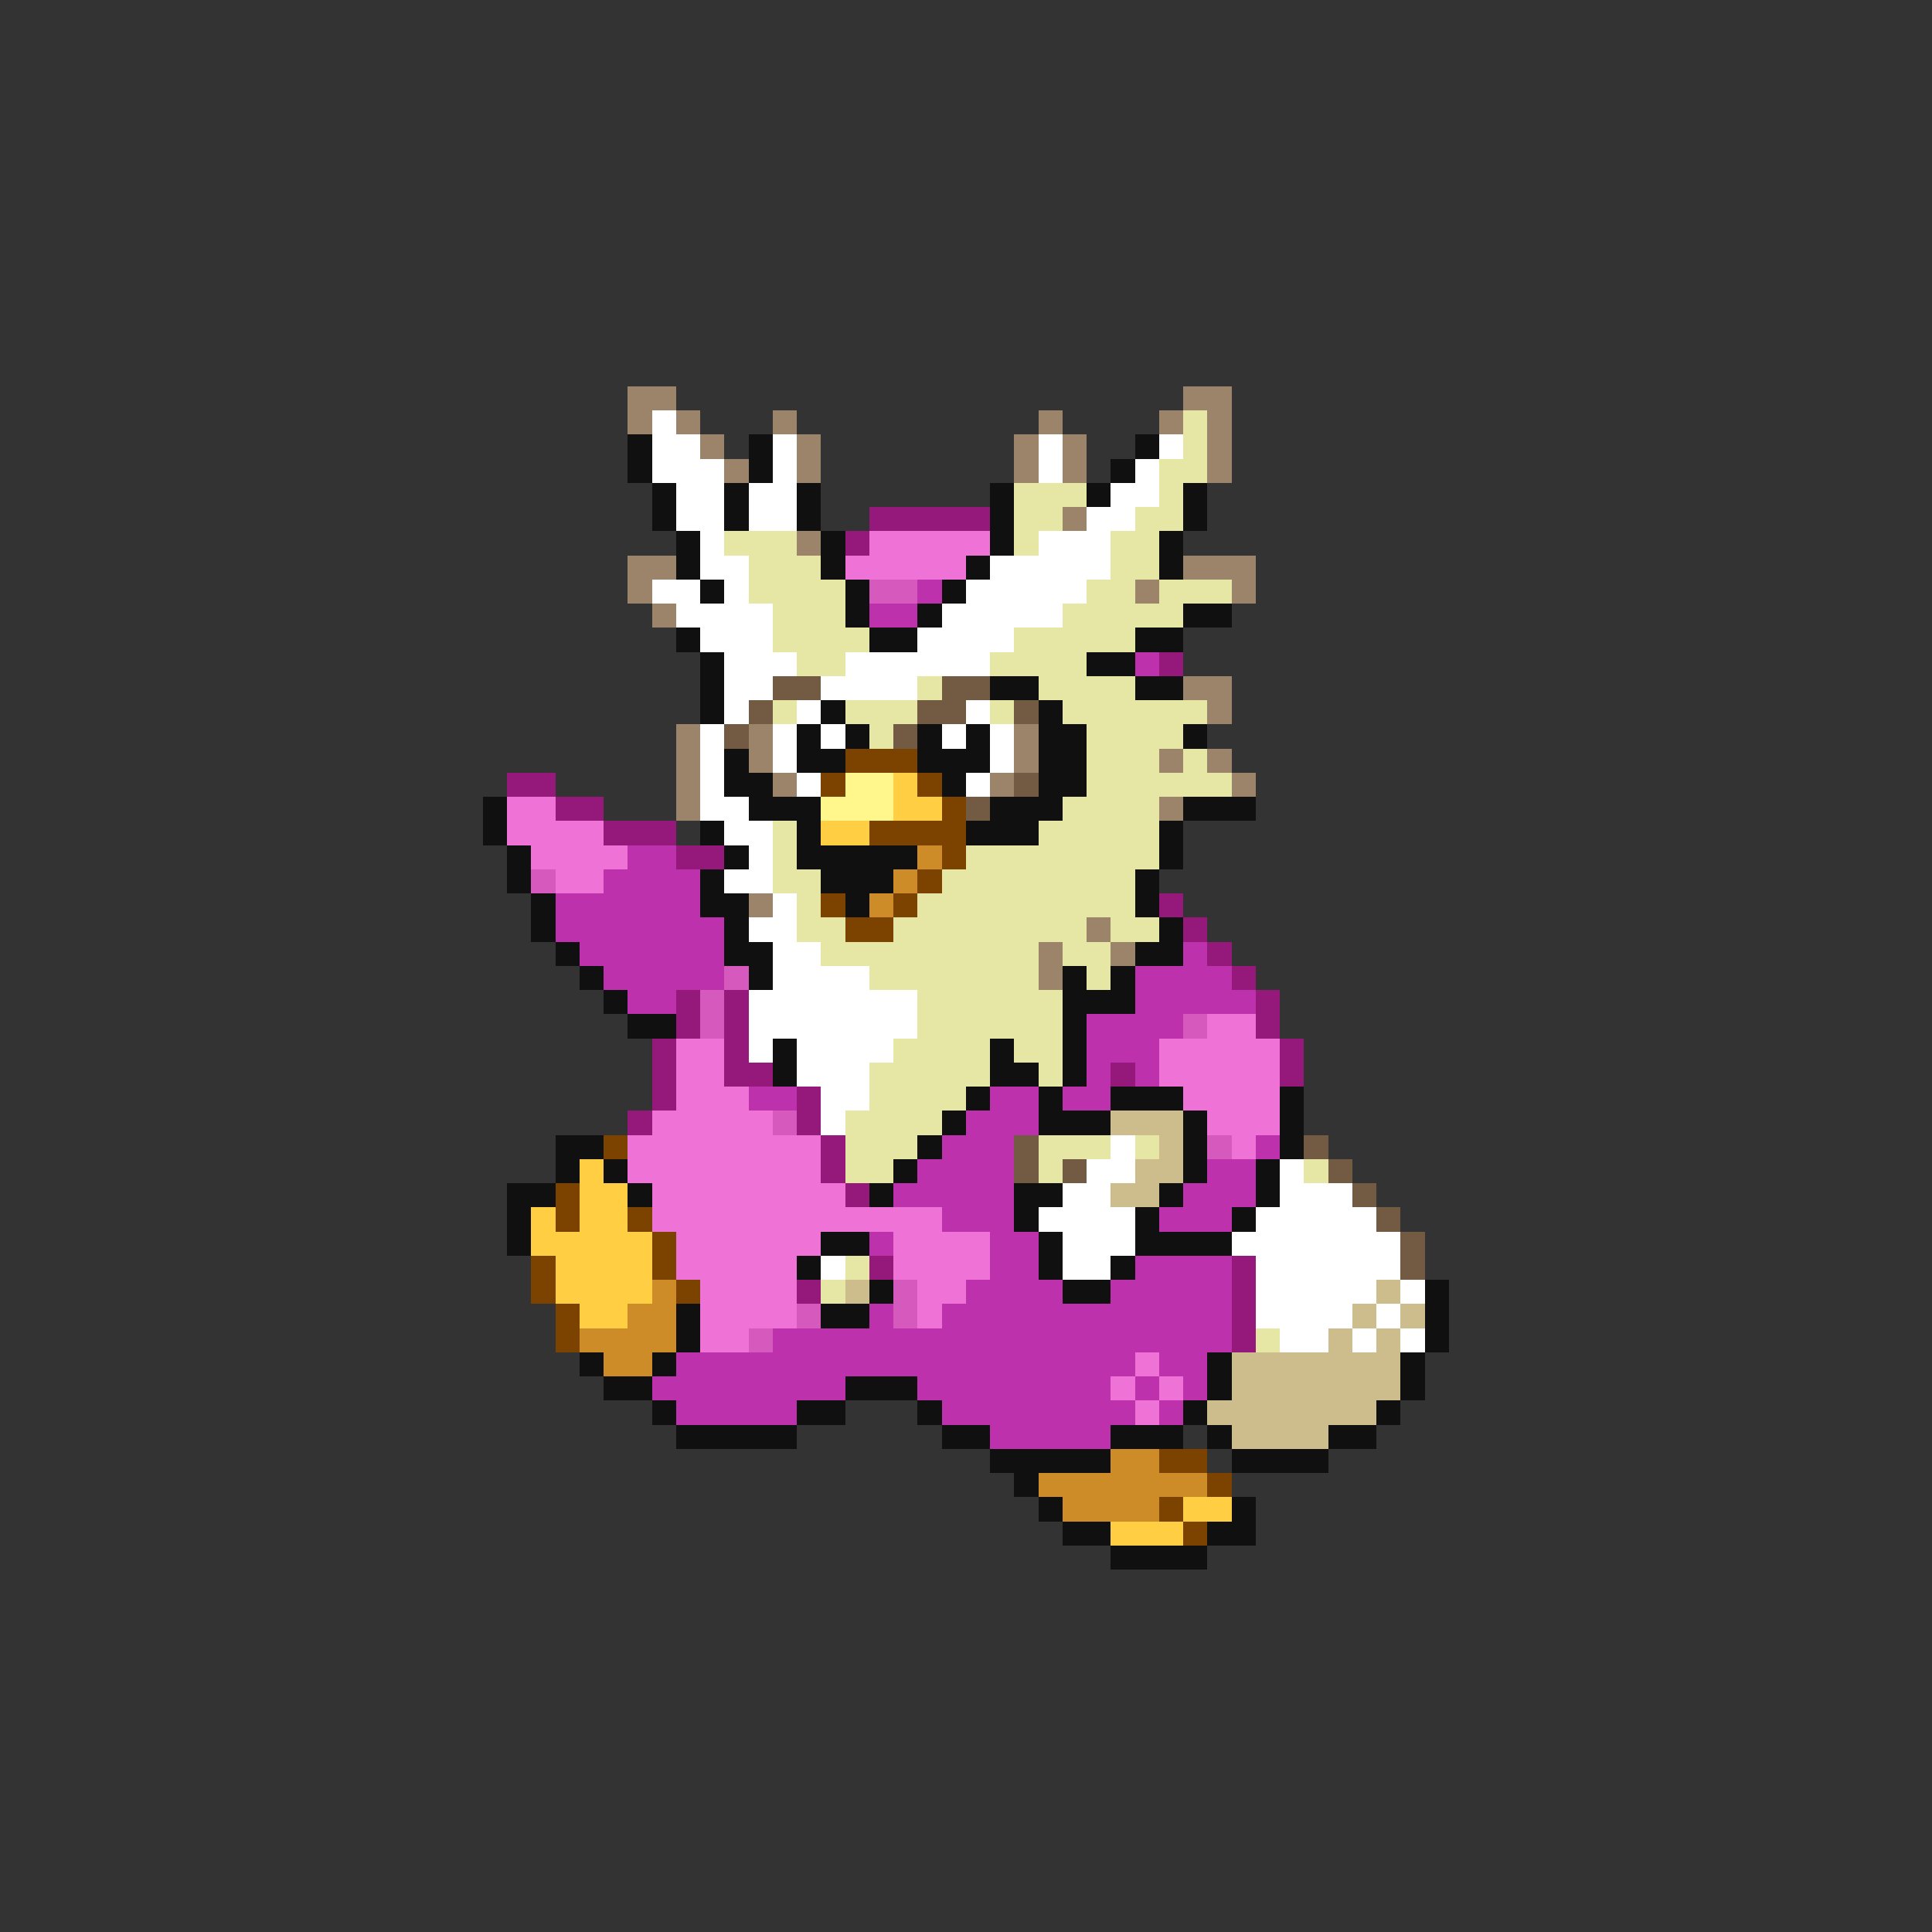 <svg xmlns="http://www.w3.org/2000/svg" viewBox="0 -0.5 80 80" shape-rendering="crispEdges">
<rect x="0" y="-0.5" width="80" height="80" fill="#333333" stroke="none"/>
<path stroke="#9c846b" d="M26 16h2M49 16h2M26 17h1M28 17h1M32 17h1M43 17h1M48 17h1M50 17h1M29 18h1M33 18h1M42 18h1M44 18h1M50 18h1M30 19h1M33 19h1M42 19h1M44 19h1M50 19h1M44 21h1M33 22h1M26 23h2M49 23h3M26 24h1M47 24h1M51 24h1M27 25h1M49 28h2M50 29h1M28 30h1M31 30h1M42 30h1M28 31h1M31 31h1M42 31h1M48 31h1M50 31h1M28 32h1M32 32h1M41 32h1M51 32h1M28 33h1M48 33h1M31 37h1M45 38h1M43 39h1M46 39h1M43 40h1" />
<path stroke="#ffffff" d="M27 17h1M27 18h2M32 18h1M43 18h1M48 18h1M27 19h3M32 19h1M43 19h1M47 19h1M28 20h2M31 20h2M46 20h2M28 21h2M31 21h2M45 21h2M29 22h1M43 22h3M29 23h2M41 23h5M27 24h2M30 24h1M40 24h5M28 25h4M39 25h5M29 26h3M38 26h4M30 27h3M35 27h6M30 28h2M34 28h4M30 29h1M33 29h1M40 29h1M29 30h1M32 30h1M34 30h1M39 30h1M41 30h1M29 31h1M32 31h1M41 31h1M29 32h1M33 32h1M40 32h1M29 33h2M30 34h2M31 35h1M30 36h2M32 37h1M31 38h2M32 39h2M32 40h4M31 41h7M31 42h7M31 43h1M33 43h4M33 44h3M34 45h2M34 46h1M46 47h1M45 48h2M53 48h1M44 49h2M53 49h3M43 50h4M52 50h5M44 51h3M51 51h7M34 52h1M44 52h2M52 52h6M52 53h5M58 53h1M52 54h4M57 54h1M53 55h2M56 55h1M58 55h1" />
<path stroke="#e6e6a5" d="M49 17h1M49 18h1M48 19h2M42 20h3M48 20h1M42 21h2M47 21h2M30 22h3M42 22h1M46 22h2M31 23h3M46 23h2M31 24h4M45 24h2M48 24h3M32 25h3M44 25h5M32 26h4M42 26h5M33 27h2M41 27h4M38 28h1M43 28h4M32 29h1M35 29h3M41 29h1M44 29h6M36 30h1M45 30h4M45 31h3M49 31h1M45 32h6M44 33h4M32 34h1M43 34h5M32 35h1M40 35h8M32 36h2M39 36h8M33 37h1M38 37h9M33 38h2M37 38h8M46 38h2M34 39h9M44 39h2M36 40h7M45 40h1M38 41h6M38 42h6M37 43h4M42 43h2M36 44h5M43 44h1M36 45h4M35 46h4M35 47h3M43 47h3M47 47h1M35 48h2M43 48h1M54 48h1M35 52h1M34 53h1M52 55h1" />
<path stroke="#101010" d="M26 18h1M31 18h1M47 18h1M26 19h1M31 19h1M46 19h1M27 20h1M30 20h1M33 20h1M41 20h1M45 20h1M49 20h1M27 21h1M30 21h1M33 21h1M41 21h1M49 21h1M28 22h1M34 22h1M41 22h1M48 22h1M28 23h1M34 23h1M40 23h1M48 23h1M29 24h1M35 24h1M39 24h1M35 25h1M38 25h1M49 25h2M28 26h1M36 26h2M47 26h2M29 27h1M45 27h2M29 28h1M41 28h2M47 28h2M29 29h1M34 29h1M43 29h1M33 30h1M35 30h1M38 30h1M40 30h1M43 30h2M49 30h1M30 31h1M33 31h2M38 31h3M43 31h2M30 32h2M39 32h1M43 32h2M20 33h1M31 33h3M41 33h3M49 33h3M20 34h1M29 34h1M33 34h1M40 34h3M48 34h1M21 35h1M30 35h1M33 35h5M48 35h1M21 36h1M29 36h1M34 36h3M47 36h1M22 37h1M29 37h2M35 37h1M47 37h1M22 38h1M30 38h1M48 38h1M23 39h1M30 39h2M47 39h2M24 40h1M31 40h1M44 40h1M46 40h1M25 41h1M44 41h3M26 42h2M44 42h1M32 43h1M41 43h1M44 43h1M32 44h1M41 44h2M44 44h1M40 45h1M43 45h1M46 45h3M53 45h1M39 46h1M43 46h3M49 46h1M53 46h1M23 47h2M38 47h1M49 47h1M53 47h1M23 48h1M25 48h1M37 48h1M49 48h1M52 48h1M21 49h2M26 49h1M36 49h1M42 49h2M48 49h1M52 49h1M21 50h1M42 50h1M47 50h1M51 50h1M21 51h1M34 51h2M43 51h1M47 51h4M33 52h1M43 52h1M46 52h1M36 53h1M44 53h2M59 53h1M28 54h1M34 54h2M59 54h1M28 55h1M59 55h1M24 56h1M27 56h1M50 56h1M58 56h1M25 57h2M35 57h3M50 57h1M58 57h1M27 58h1M33 58h2M38 58h1M49 58h1M57 58h1M28 59h5M39 59h2M46 59h3M50 59h1M55 59h2M41 60h5M51 60h4M42 61h1M43 62h1M51 62h1M44 63h2M50 63h2M46 64h4" />
<path stroke="#94197b" d="M36 21h5M35 22h1M48 27h1M21 32h2M23 33h2M25 34h3M28 35h2M48 37h1M49 38h1M50 39h1M51 40h1M28 41h1M30 41h1M52 41h1M28 42h1M30 42h1M52 42h1M27 43h1M30 43h1M53 43h1M27 44h1M30 44h2M46 44h1M53 44h1M27 45h1M33 45h1M26 46h1M33 46h1M34 47h1M34 48h1M35 49h1M36 52h1M51 52h1M33 53h1M51 53h1M51 54h1M51 55h1" />
<path stroke="#ef73d6" d="M36 22h5M35 23h5M21 33h2M21 34h4M22 35h4M23 36h2M50 42h2M28 43h2M48 43h5M28 44h2M48 44h5M28 45h3M49 45h4M27 46h5M50 46h3M26 47h8M51 47h1M26 48h8M27 49h8M27 50h12M28 51h6M37 51h4M28 52h5M37 52h4M29 53h4M38 53h2M29 54h4M38 54h1M29 55h2M47 56h1M46 57h1M48 57h1M47 58h1" />
<path stroke="#d65abd" d="M36 24h2M22 36h1M30 40h1M29 41h1M29 42h1M49 42h1M32 46h1M50 47h1M37 53h1M33 54h1M37 54h1M31 55h1" />
<path stroke="#bd31ad" d="M38 24h1M36 25h2M47 27h1M26 35h2M25 36h4M23 37h6M23 38h7M24 39h6M49 39h1M25 40h5M47 40h4M26 41h2M47 41h5M45 42h4M45 43h3M45 44h1M47 44h1M31 45h2M41 45h2M44 45h2M40 46h3M39 47h3M52 47h1M38 48h4M50 48h2M37 49h5M49 49h3M39 50h3M48 50h3M36 51h1M41 51h2M41 52h2M47 52h4M40 53h4M46 53h5M36 54h1M39 54h12M32 55h19M28 56h19M48 56h2M27 57h8M38 57h8M47 57h1M49 57h1M28 58h5M39 58h8M48 58h1M41 59h5" />
<path stroke="#735a42" d="M32 28h2M39 28h2M31 29h1M38 29h2M42 29h1M30 30h1M37 30h1M42 32h1M40 33h1M42 47h1M54 47h1M42 48h1M44 48h1M55 48h1M56 49h1M57 50h1M58 51h1M58 52h1" />
<path stroke="#7b4200" d="M35 31h3M34 32h1M38 32h1M39 33h1M36 34h4M39 35h1M38 36h1M34 37h1M37 37h1M35 38h2M25 47h1M23 49h1M23 50h1M26 50h1M27 51h1M22 52h1M27 52h1M22 53h1M28 53h1M23 54h1M23 55h1M48 60h2M50 61h1M48 62h1M49 63h1" />
<path stroke="#fff78c" d="M35 32h2M34 33h3" />
<path stroke="#ffce42" d="M37 32h1M37 33h2M34 34h2M24 48h1M24 49h2M22 50h1M24 50h2M22 51h5M23 52h4M23 53h4M24 54h2M49 62h2M46 63h3" />
<path stroke="#ce8c29" d="M38 35h1M37 36h1M36 37h1M27 53h1M26 54h2M24 55h4M25 56h2M46 60h2M43 61h7M44 62h4" />
<path stroke="#cebd8c" d="M46 46h3M48 47h1M47 48h2M46 49h2M35 53h1M57 53h1M56 54h1M58 54h1M55 55h1M57 55h1M51 56h7M51 57h7M50 58h7M51 59h4" />
</svg>